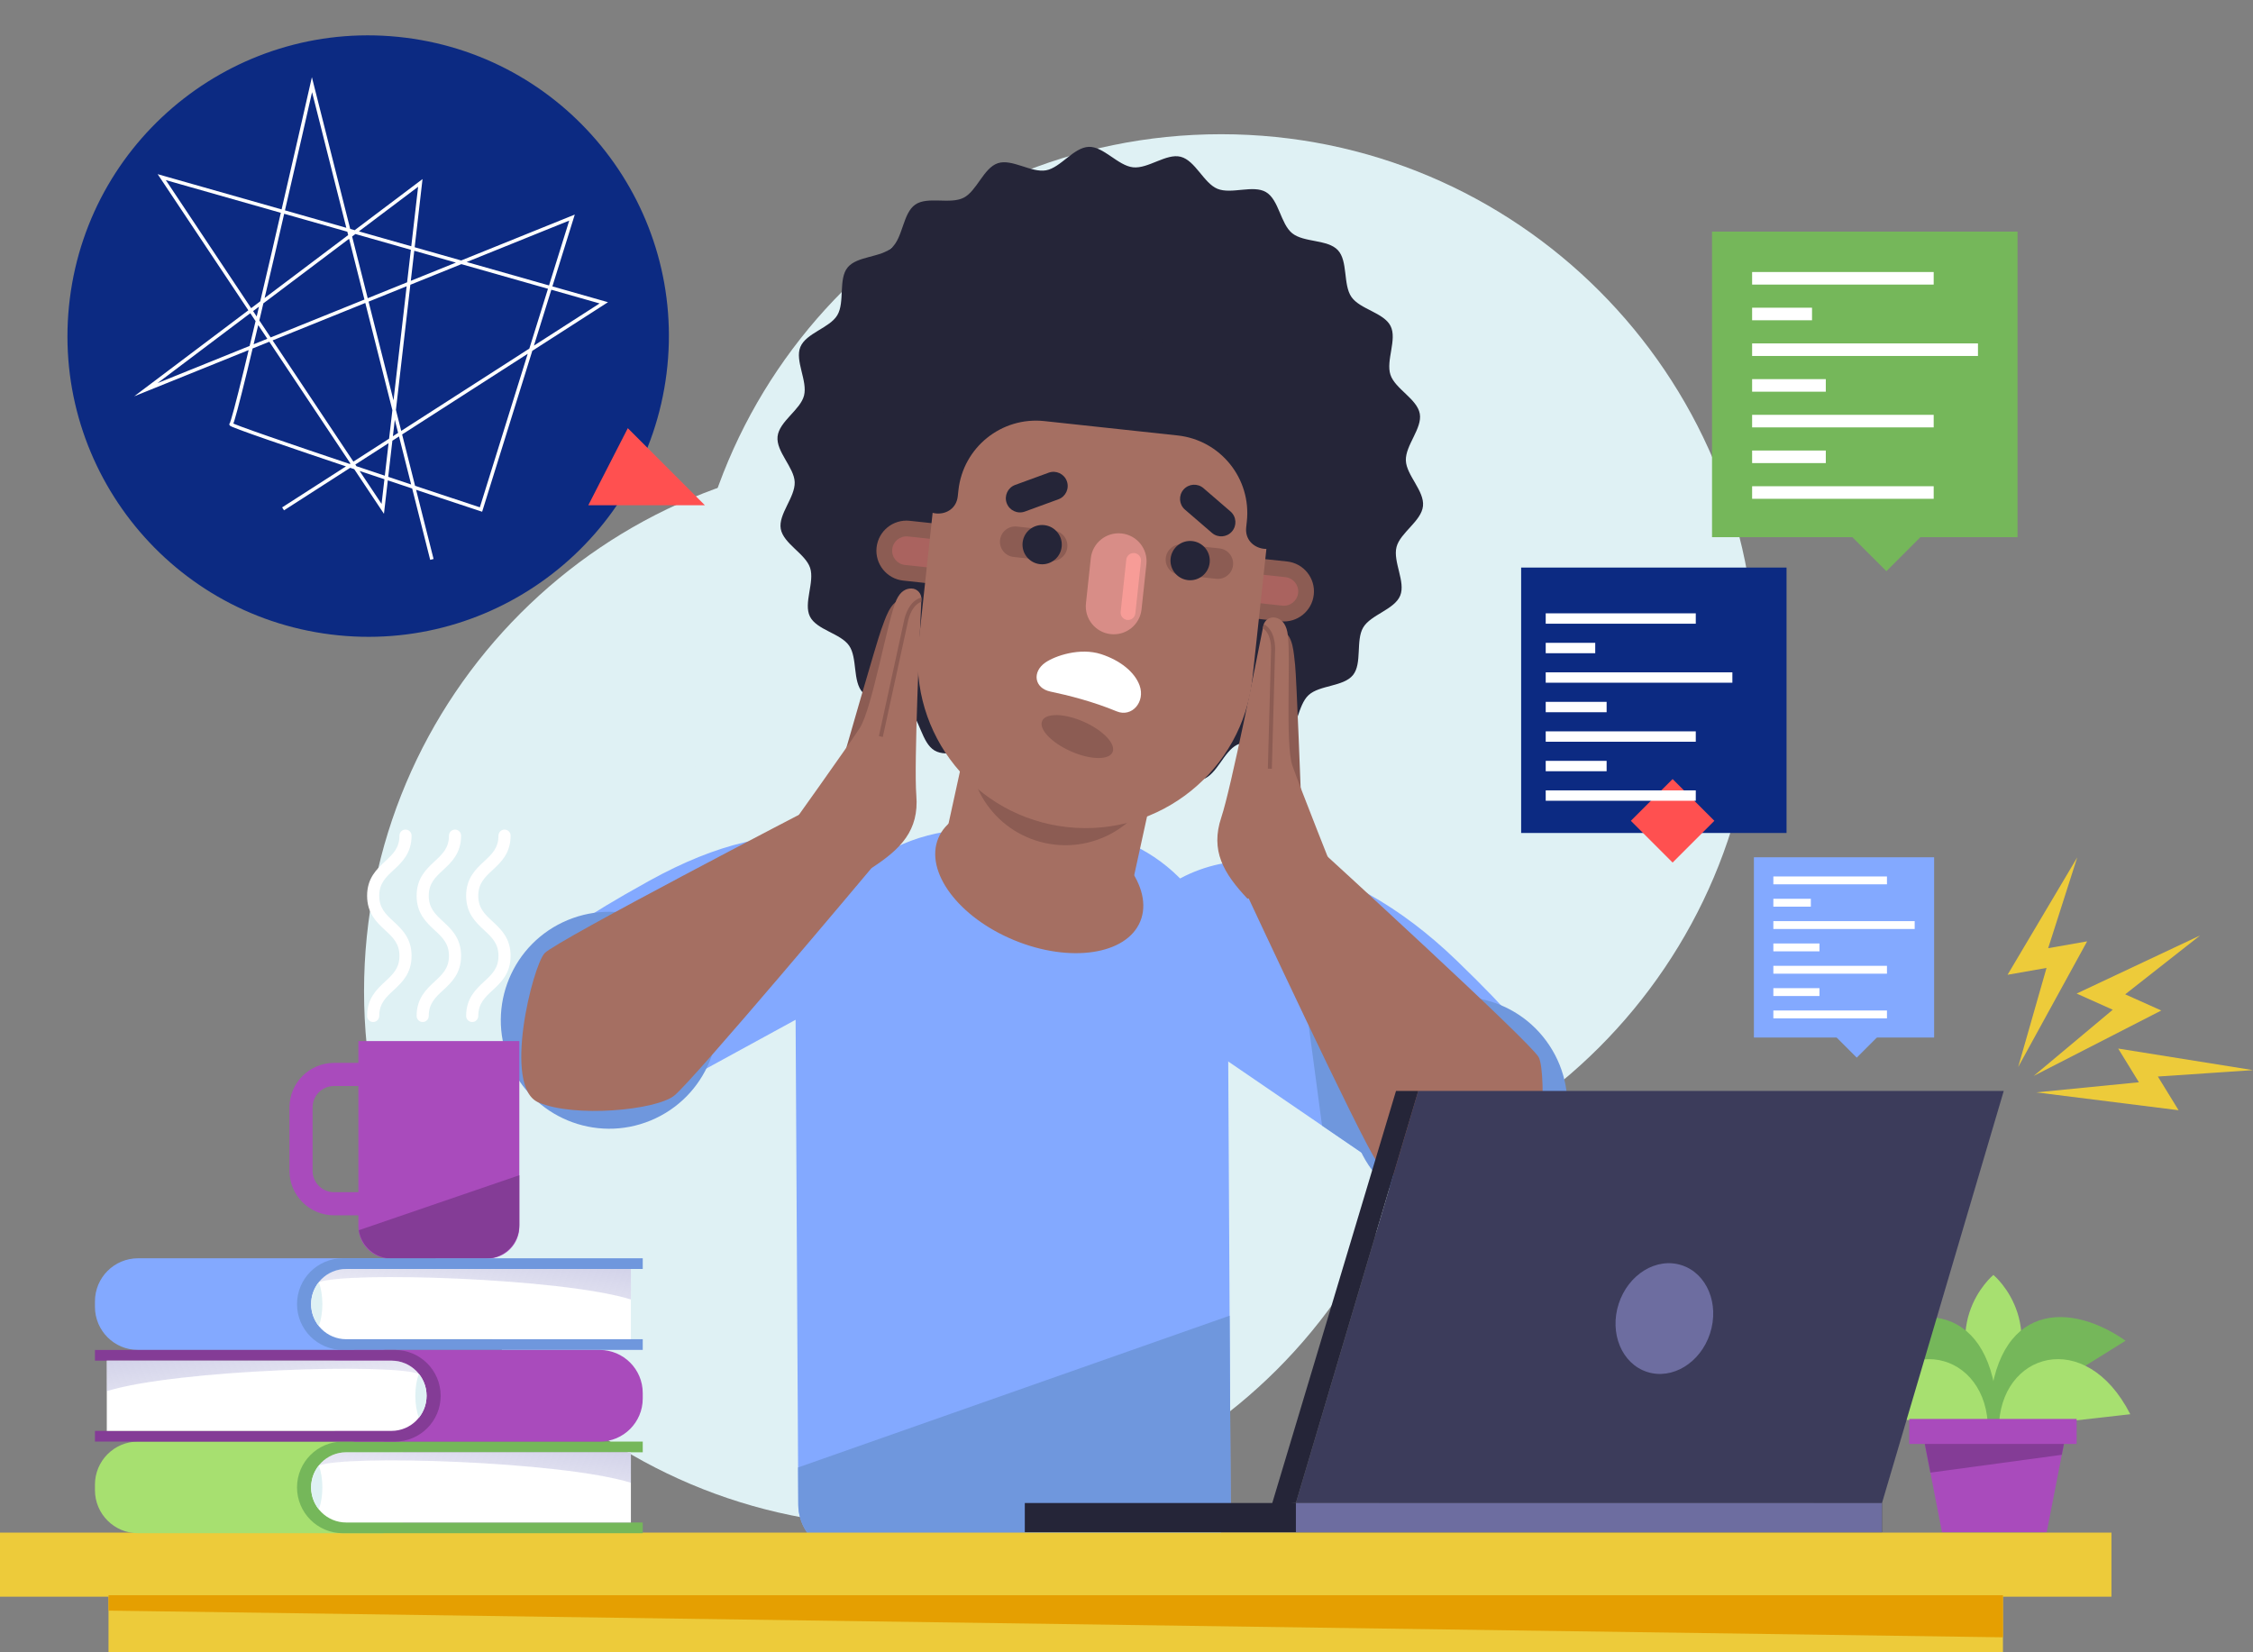<svg width="1290" height="946" viewBox="0 0 1290 946" fill="none" xmlns="http://www.w3.org/2000/svg">
<rect x="0" y="0" width="1290" height="946" fill="#808080" stroke="none"/>
<path d="M514.664 873.775C683.787 873.775 820.888 736.674 820.888 567.551C820.888 398.428 683.787 261.327 514.664 261.327C345.541 261.327 208.439 398.428 208.439 567.551C208.439 736.674 345.541 873.775 514.664 873.775Z" fill="#DFF1F4"/>
<path d="M699.142 689.291C868.265 689.291 1005.37 552.19 1005.37 383.067C1005.37 213.944 868.265 76.842 699.142 76.842C530.019 76.842 392.918 213.944 392.918 383.067C392.918 552.19 530.019 689.291 699.142 689.291Z" fill="#DFF1F4"/>
<path d="M647.471 526.641C693.207 470.696 769.765 487.934 833.922 549.829C867.931 582.639 871.592 590.216 871.592 590.216L816.249 684.98L670.186 585.131L647.471 526.641Z" fill="#83A9FF"/>
<path d="M844.125 637.247L741.984 532.192L756.965 644.453L816.249 684.981L844.125 637.247Z" fill="#6F97DD"/>
<path d="M869.544 684.607C898.167 665.722 906.062 627.209 887.178 598.585C868.293 569.961 829.78 562.066 801.156 580.951C772.532 599.836 764.637 638.349 783.522 666.973C802.407 695.596 840.92 703.491 869.544 684.607Z" fill="#6F97DD"/>
<path d="M712.836 509.835C712.836 509.835 780.167 654.288 788.348 665.036C796.529 675.782 840.032 691.96 862.344 688.758C884.653 685.556 885.713 614.098 881.027 605.321C876.342 596.542 754.061 484.883 754.061 484.883C754.061 484.883 708.822 470.073 712.836 509.835Z" fill="#A56F62"/>
<path d="M537.727 538.958C508.021 473.083 449.671 461.124 371.685 504.314C330.345 527.208 324.85 533.579 324.85 533.579L353.793 639.436L537.727 538.958Z" fill="#83A9FF"/>
<path d="M372.614 641.498C404.297 628.374 419.342 592.052 406.218 560.369C393.094 528.686 356.772 513.641 325.089 526.765C293.406 539.889 278.361 576.211 291.485 607.894C304.609 639.577 340.931 654.622 372.614 641.498Z" fill="#6F97DD"/>
<path d="M704.638 860.256C704.698 871.006 698.642 880.924 688.945 885.559C667.476 895.819 636.294 907.054 597.592 909.768C543.114 913.591 499.357 898.738 473.23 886.722C463.387 882.193 457.13 872.302 457.073 861.468C456.55 763.772 456.027 674.244 455.502 577.133C455.199 521.044 500.428 475.315 556.519 475.019L607.693 474.748C660.069 474.47 702.756 516.706 703.034 569.082L704.638 860.256Z" fill="#83A9FF"/>
<path d="M457.074 861.473C457.131 872.306 463.388 882.2 473.231 886.726C499.358 898.743 543.115 913.593 597.593 909.773C636.297 907.057 667.477 895.823 688.946 885.563C698.645 880.929 704.699 871.009 704.639 860.261L704.05 753.27L456.959 840.171C456.997 847.236 457.036 854.327 457.074 861.473Z" fill="#6F97DD"/>
<path d="M537.202 479.996C529.355 499.11 548.89 525.24 580.838 538.358C612.785 551.478 645.046 546.618 652.896 527.504C660.746 508.392 641.21 482.26 609.263 469.142C577.315 456.022 545.052 460.882 537.202 479.996Z" fill="#A56F62"/>
<path d="M662.145 195.803L657.702 194.832C629.211 188.598 598.221 219.623 588.484 264.123L540.215 484.751L647.833 508.296L696.105 287.671C705.839 243.166 690.636 202.038 662.145 195.803Z" fill="#A56F62"/>
<path d="M661.591 203.873L657.149 202.902C628.657 196.667 598.244 225.061 589.215 266.32L556.237 417.056C549.736 446.773 568.556 476.136 598.275 482.637C627.993 489.141 657.354 470.32 663.856 440.602L696.836 289.867C705.86 248.607 690.08 210.107 661.591 203.873Z" fill="#8C5C53"/>
<path d="M640.576 400.721C638.603 405.57 627.615 405.68 616.031 400.966C604.449 396.252 596.659 388.501 598.632 383.65C600.605 378.802 611.595 378.694 623.177 383.406C634.759 388.122 642.549 395.872 640.576 400.721Z" fill="#D88D87"/>
<path d="M648.753 95.788C640.082 94.852 631.881 83.791 623.411 84.08C614.729 84.376 607.316 96.002 598.943 97.507C590.422 99.038 579.427 90.743 571.33 93.442C563.142 96.169 559.322 109.418 551.671 113.251C543.973 117.111 531.078 112.251 524.034 117.146C516.976 122.048 517.024 135.83 510.732 141.683C504.452 147.522 490.707 146.47 485.296 153.168C479.917 159.824 483.832 173.032 479.423 180.449C475.062 187.785 461.576 190.65 458.265 198.648C455.01 206.509 462.505 218.06 460.364 226.479C458.276 234.693 446.147 241.246 445.211 249.917C444.278 258.588 454.732 267.576 455.021 276.046C455.317 284.728 445.534 294.419 447.039 302.792C448.57 311.313 461.136 316.987 463.833 325.086C466.561 333.274 459.92 345.344 463.756 352.995C467.616 360.693 481.268 362.593 486.161 369.637C491.062 376.695 488.076 390.151 493.927 396.443C499.766 402.723 513.401 400.724 520.096 406.135C526.752 411.514 527.664 425.269 535.081 429.681C542.417 434.042 554.926 428.282 562.922 431.592C570.783 434.847 575.547 447.784 583.965 449.925C592.179 452.013 602.547 442.951 611.218 443.887C619.889 444.823 628.087 455.884 636.558 455.595C645.24 455.299 652.653 443.673 661.026 442.17C669.544 440.638 680.539 448.934 688.639 446.235C696.826 443.507 700.649 430.261 708.298 426.424C715.996 422.564 728.888 427.423 735.933 422.531C742.991 417.629 742.942 403.845 749.234 397.994C755.515 392.155 769.259 393.207 774.671 386.509C780.049 379.851 776.134 366.645 780.543 359.225C784.906 351.889 798.393 349.025 801.703 341.029C804.959 333.168 797.464 321.615 799.604 313.198C801.694 304.984 813.824 298.431 814.757 289.76C815.693 281.089 805.239 272.1 804.95 263.63C804.654 254.948 814.437 245.258 812.932 236.885C811.4 228.366 798.834 222.69 796.137 214.593C793.41 206.405 800.048 194.335 796.212 186.684C792.355 178.986 778.701 177.086 773.808 170.042C768.906 162.984 771.892 149.528 766.04 143.234C760.2 136.953 746.566 138.953 739.87 133.541C733.212 128.163 732.302 114.405 724.885 109.996C717.549 105.635 705.04 111.397 697.045 108.085C689.184 104.829 684.419 91.892 676.002 89.752C667.792 87.662 657.424 96.724 648.753 95.788Z" fill="#252538"/>
<path d="M732.703 331.814L523.295 309.238L525.617 287.698C531.851 229.873 583.782 188.049 641.608 194.284C699.436 200.518 741.257 252.449 735.022 310.277L732.703 331.814Z" fill="#252538"/>
<path d="M733.27 355.712L517.175 332.413C507.721 331.394 500.884 322.904 501.903 313.449C502.923 303.995 511.413 297.156 520.867 298.175L736.962 321.474C746.417 322.493 753.254 330.983 752.234 340.438C751.214 349.894 742.724 356.731 733.27 355.712Z" fill="#8C5C53"/>
<path d="M510.864 314.424C511.35 309.92 515.395 306.66 519.899 307.146L735.994 330.444C740.498 330.93 743.756 334.975 743.27 339.482C742.785 343.986 738.739 347.243 734.235 346.758L518.141 323.459C513.636 322.974 510.379 318.929 510.864 314.424Z" fill="#AA635F"/>
<path d="M611.26 473.568C558.486 467.878 520.318 420.485 526.009 367.711L535.788 277.002C541.244 226.409 586.68 189.816 637.273 195.269L645.165 196.121C695.761 201.576 732.352 247.012 726.898 297.608L717.12 388.317C711.428 441.089 664.034 479.257 611.26 473.568Z" fill="#A56F62"/>
<path d="M601.414 395.944C611.685 398.087 625.99 401.702 639.329 407.259C648.104 410.914 655.896 401.83 652.498 392.453C649.706 384.751 641.379 378.079 630.506 374.54C618.339 370.578 604.091 375.493 598.567 379.313C590.75 384.722 592.258 394.035 601.414 395.944Z" fill="white"/>
<path d="M654.086 194.085L629.463 191.43C578.437 185.928 532.611 222.833 527.109 273.861L526.354 280.855C526.275 281.587 526.226 282.318 526.206 283.044C525.827 297.009 546.896 297.982 548.395 284.094L548.759 280.724C551.405 256.19 573.439 238.442 597.975 241.088L674.266 249.313C698.803 251.959 716.546 273.993 713.902 298.528L713.538 301.898C712.04 315.786 732.833 319.326 735.44 305.601C735.574 304.888 735.682 304.162 735.762 303.429L736.517 296.435C742.018 245.411 705.112 199.587 654.086 194.085Z" fill="#252538"/>
<path d="M603.348 303.745L582.234 301.469C577.43 300.951 573.113 304.427 572.594 309.233C572.076 314.04 575.552 318.355 580.358 318.873L601.472 321.151C606.278 321.669 610.593 318.194 611.112 313.387C611.63 308.578 608.154 304.263 603.348 303.745Z" fill="#8C5C53"/>
<path d="M698.236 313.979L677.123 311.704C672.318 311.185 668.001 314.661 667.483 319.468C666.964 324.274 670.442 328.589 675.247 329.108L696.36 331.383C701.167 331.902 705.482 328.426 706 323.621C706.517 318.815 703.043 314.498 698.236 313.979Z" fill="#8C5C53"/>
<path d="M597.906 300.648C591.729 299.982 586.183 304.451 585.519 310.626C584.853 316.801 589.319 322.349 595.496 323.015C601.674 323.682 607.22 319.213 607.886 313.038C608.55 306.863 604.084 301.315 597.906 300.648Z" fill="#252538"/>
<path d="M682.641 309.781C676.464 309.114 670.918 313.583 670.251 319.758C669.585 325.933 674.054 331.482 680.229 332.148C686.404 332.815 691.952 328.346 692.618 322.171C693.285 315.996 688.818 310.447 682.641 309.781Z" fill="#252538"/>
<path d="M704.545 292.834L689.062 279.489C685.667 276.562 680.547 276.942 677.623 280.336C674.697 283.73 675.076 288.853 678.471 291.777L693.954 305.122C697.348 308.046 702.469 307.666 705.395 304.274C708.317 300.882 707.937 295.76 704.545 292.834Z" fill="#252538"/>
<path d="M600.436 270.631L581.236 277.647C577.029 279.185 574.864 283.844 576.4 288.05C577.939 292.259 582.597 294.422 586.804 292.884L606.004 285.868C610.21 284.33 612.375 279.673 610.839 275.464C609.301 271.258 604.642 269.095 600.436 270.631Z" fill="#252538"/>
<path d="M637.004 430.653C634.933 435.312 624.234 435.08 613.105 430.137C601.975 425.193 594.631 417.409 596.701 412.751C598.771 408.092 609.47 408.324 620.597 413.267C631.729 418.211 639.071 425.994 637.004 430.653Z" fill="#8C5C53"/>
<path d="M635.982 363.064C627.192 362.115 620.836 354.223 621.783 345.433L624.564 319.625C625.513 310.835 633.404 304.479 642.195 305.426C650.985 306.372 657.341 314.267 656.394 323.057L653.611 348.864C652.664 357.655 644.77 364.013 635.982 363.064Z" fill="#D88D87"/>
<path d="M645.409 354.935C643.087 354.686 641.408 352.6 641.657 350.278L644.879 320.405C645.129 318.082 647.214 316.404 649.536 316.654C651.858 316.903 653.537 318.989 653.288 321.313L650.068 351.185C649.816 353.505 647.731 355.184 645.409 354.935Z" fill="#F79C97"/>
<path d="M498.999 497.012C498.999 497.012 396.589 619.127 385.906 627.392C375.222 635.655 329.014 640.029 308.293 631.164C287.57 622.298 305.033 552.999 311.831 545.734C318.628 538.466 465.633 462.246 465.633 462.246C465.633 462.246 513.165 459.642 498.999 497.012Z" fill="#A56F62"/>
<path d="M515.539 343.418C509.561 344.908 506.945 354.062 504.516 360.601C502.086 367.14 482.471 435.519 482.471 435.519H504.703L515.539 343.418Z" fill="#8C5C53"/>
<path d="M498.998 496.998C515.726 486.149 526.304 475.501 524.658 455.323C523.221 437.718 526.668 362.085 527.571 343.086C527.727 339.777 525.128 336.935 521.815 336.926C518.957 336.919 515.651 338.283 513.296 343.419C508.24 354.436 499.472 405.819 492.185 416.962C484.9 428.105 451.836 474.379 451.836 474.379L498.998 496.998Z" fill="#A56F62"/>
<path d="M517.768 354.708C517.004 358.168 503.227 421.449 503.227 421.449L505.471 421.939C505.471 421.939 519.244 358.665 520.01 355.204C520.37 353.575 522.241 346.443 527.5 344.578C527.525 344.061 527.549 343.545 527.571 343.09C527.586 342.766 527.553 342.45 527.518 342.137C520.535 343.927 518.2 352.748 517.768 354.708Z" fill="#8C5C53"/>
<path d="M734.957 361.449C740.406 364.327 740.753 373.841 741.545 380.771C742.337 387.701 745.01 458.788 745.01 458.788L723.424 453.465L734.957 361.449Z" fill="#8C5C53"/>
<path d="M714.242 514.519C700.599 499.982 692.877 487.109 699.306 467.913C704.916 451.165 719.678 376.907 723.352 358.245C723.992 354.997 727.199 352.858 730.414 353.644C733.191 354.321 736.073 356.438 737.132 361.986C739.403 373.894 735.614 425.881 740.021 438.444C744.426 451.008 765.449 503.853 765.449 503.853L714.242 514.519Z" fill="#A56F62"/>
<path d="M730.089 371.871C730.002 375.414 728.226 440.153 728.226 440.153L725.931 440.089C725.931 440.089 727.707 375.358 727.796 371.816C727.835 370.148 727.727 362.775 723.068 359.705C723.168 359.197 723.269 358.692 723.355 358.246C723.417 357.928 723.525 357.628 723.633 357.332C729.983 360.742 730.137 369.865 730.089 371.871Z" fill="#8C5C53"/>
<path d="M1171.88 877.273H1111.93L1099.78 814.91H1184.04L1171.88 877.273Z" fill="#A94BBC"/>
<path d="M1105.28 843.126L1180.53 832.919L1184.04 814.91H1099.78L1105.28 843.126Z" fill="#843C96"/>
<path d="M1141.37 810.225C1177.48 760.15 1141.83 730.334 1141.37 729.95V729.942L1141.36 729.946L1141.36 729.942V729.95C1140.89 730.332 1105.24 760.148 1141.36 810.225V810.24L1141.36 810.234L1141.37 810.24V810.225Z" fill="#A7E070"/>
<path d="M1138.68 816.42C1139.13 747.904 1181.67 742.978 1217.05 767.608L1138.68 816.42Z" fill="#75B75A"/>
<path d="M1144.5 818.205C1144.5 774.318 1194.21 759.541 1219.74 809.697L1144.5 818.205Z" fill="#A7E070"/>
<path d="M1144.05 816.42C1143.6 747.904 1101.06 742.978 1065.68 767.608L1144.05 816.42Z" fill="#75B75A"/>
<path d="M1138.23 818.205C1138.23 774.318 1088.52 759.541 1063 809.697L1138.23 818.205Z" fill="#A7E070"/>
<path d="M1189.03 812.395H1093.16V826.707H1189.03V812.395Z" fill="#A94BBC"/>
<path d="M1172.72 542.871L1189.37 490.871L1149.47 558.094L1171.78 554.17L1155.54 610.934L1195.03 538.949L1172.72 542.871Z" fill="#EDCB3A"/>
<path d="M1216.81 569.285L1259.75 535.559L1189.02 568.848L1209.7 578.11L1164.42 616.003L1237.49 578.547L1216.81 569.285Z" fill="#EDCB3A"/>
<path d="M1290 612.678L1212.81 600.332L1224.67 619.632L1165.92 625.425L1247.39 635.647L1235.53 616.35L1290 612.678Z" fill="#EDCB3A"/>
<path d="M1077.56 860.608L741.975 860.561L812.053 624.598H1147.29L1077.56 860.608Z" fill="#3C3C5B"/>
<path d="M1077.53 860.528H586.771V877.289H1077.53V860.528Z" fill="#252538"/>
<path d="M1077.54 860.528H741.988V877.289H1077.54V860.528Z" fill="#6D6DA0"/>
<path d="M812.054 624.598H799.314L728.242 861.279L741.989 860.524L812.054 624.598Z" fill="#252538"/>
<path d="M979.116 763.44C973.625 780.303 957.471 790.161 943.033 785.461C928.595 780.76 921.341 763.279 926.832 746.416C932.323 729.553 948.478 719.694 962.915 724.395C977.353 729.096 984.605 746.577 979.116 763.44Z" fill="#6D6DA0"/>
<path d="M1208.95 877.473H0V914.165H1208.95V877.473Z" fill="#EDCB3A"/>
<path d="M1146.83 913.332H62.133V945.99H1146.83V913.332Z" fill="#EDCB3A"/>
<path d="M62.133 922.138L1146.83 937.416V913.332H62.133V922.138Z" fill="#E59F01"/>
<path d="M381.636 213.858C393.474 119.511 326.588 33.431 232.242 21.593C137.895 9.754 51.815 76.64 39.977 170.987C28.138 265.334 95.024 351.414 189.371 363.252C283.717 375.091 369.797 308.205 381.636 213.858Z" fill="#0c2a82"/>
<path d="M336.84 289.268H403.588L359.465 245.145L336.84 289.268Z" fill="#FF5050"/>
<path d="M162.085 291.339L345.709 173.377L92.607 101.416L219.158 291.339L240.665 104.724L83.508 223.121L327.513 124.575L275.404 291.72C275.404 291.72 129.827 243.682 132.309 242.857C134.79 242.03 178.628 48.481 178.628 48.481L247.281 320.287" stroke="white" stroke-width="2" stroke-miterlimit="10"/>
<path d="M223.502 720.565H279.044C289.156 720.565 297.352 712.369 297.352 702.257V596.051H205.191V702.257C205.191 712.369 213.39 720.565 223.502 720.565Z" fill="#A94BBC"/>
<path d="M205.447 704.346C206.884 713.531 214.809 720.565 224.396 720.565H278.148C288.754 720.565 297.352 711.967 297.352 701.36V672.856L205.447 704.346Z" fill="#843C96"/>
<path d="M165.732 670.318V634.043C165.732 619.985 177.169 608.551 191.222 608.551H221.126V695.808H191.222C177.169 695.808 165.732 684.372 165.732 670.318ZM207.889 621.786H191.222C184.465 621.786 178.967 627.286 178.967 634.043V670.318C178.967 677.076 184.465 682.571 191.222 682.571H207.889V621.786Z" fill="#A94BBC"/>
<path d="M270.368 585.139C268.45 585.139 266.896 583.583 266.896 581.667C266.896 571.553 272.405 566.437 277.267 561.924C281.641 557.863 285.417 554.359 285.417 547.273C285.417 540.182 281.639 536.67 277.265 532.605C272.405 528.088 266.896 522.97 266.896 512.856C266.896 502.737 272.405 497.619 277.265 493.101C281.636 489.036 285.415 485.527 285.415 478.437C285.415 476.519 286.968 474.965 288.886 474.965C290.804 474.965 292.358 476.521 292.358 478.437C292.358 488.553 286.849 493.671 281.99 498.188C277.615 502.254 273.837 505.763 273.837 512.856C273.837 519.944 277.615 523.455 281.987 527.521C286.847 532.038 292.355 537.156 292.355 547.275C292.355 557.387 286.847 562.502 281.987 567.013C277.613 571.076 273.837 574.583 273.837 581.67C273.839 583.583 272.286 585.139 270.368 585.139Z" fill="white"/>
<path d="M242.014 585.139C240.097 585.139 238.543 583.583 238.543 581.667C238.543 571.553 244.051 566.437 248.913 561.924C253.287 557.863 257.063 554.359 257.063 547.273C257.063 540.182 253.285 536.67 248.911 532.605C244.051 528.088 238.543 522.97 238.543 512.856C238.543 502.737 244.051 497.619 248.911 493.101C253.285 489.036 257.061 485.527 257.061 478.437C257.061 476.519 258.615 474.965 260.533 474.965C262.451 474.965 264.004 476.521 264.004 478.437C264.004 488.553 258.496 493.671 253.636 498.188C249.262 502.254 245.484 505.763 245.484 512.856C245.484 519.944 249.262 523.455 253.634 527.521C258.493 532.038 264.002 537.156 264.002 547.275C264.002 557.387 258.493 562.502 253.634 567.013C249.26 571.076 245.484 574.583 245.484 581.67C245.486 583.583 243.932 585.139 242.014 585.139Z" fill="white"/>
<path d="M213.661 585.139C211.743 585.139 210.189 583.583 210.189 581.667C210.189 571.553 215.698 566.437 220.56 561.924C224.932 557.863 228.71 554.359 228.71 547.273C228.71 540.182 224.932 536.67 220.558 532.605C215.698 528.088 210.192 522.97 210.192 512.856C210.192 502.737 215.7 497.619 220.56 493.101C224.934 489.036 228.71 485.527 228.71 478.437C228.71 476.519 230.264 474.965 232.181 474.965C234.099 474.965 235.653 476.521 235.653 478.437C235.653 488.553 230.144 493.671 225.287 498.188C220.913 502.254 217.135 505.763 217.135 512.856C217.135 519.944 220.913 523.455 225.285 527.521C230.144 532.038 235.653 537.156 235.653 547.275C235.653 557.387 230.144 562.502 225.285 567.013C220.913 571.076 217.135 574.583 217.135 581.67C217.135 583.583 215.579 585.139 213.661 585.139Z" fill="white"/>
<path d="M218.959 877.822H79.027C65.408 877.822 54.367 866.781 54.367 853.162V850.008C54.367 836.389 65.408 825.348 79.027 825.348H218.959C220.903 825.348 222.479 826.924 222.479 828.868V874.297C222.479 876.246 220.903 877.822 218.959 877.822Z" fill="#A7E070"/>
<path d="M230.584 871.687V831.481H368.014V825.348H196.302C181.812 825.348 170.066 837.095 170.066 851.584C170.066 866.074 181.812 877.82 196.302 877.82H368.014V871.687H230.584Z" fill="#75B75A"/>
<path d="M361.234 871.686V831.481H198.238C187.135 831.481 178.135 840.481 178.135 851.584C178.135 862.687 187.135 871.686 198.238 871.686H361.234Z" fill="white"/>
<path d="M178.135 851.591C178.135 856.354 179.794 860.728 182.562 864.173C183.822 860.728 184.577 856.356 184.577 851.591C184.577 846.829 183.822 842.455 182.562 839.012C179.794 842.455 178.135 846.829 178.135 851.591Z" fill="#DFF1F4"/>
<path opacity="0.94" d="M361.236 848.931V831.481H198.239C191.85 831.481 186.167 834.471 182.486 839.119C197.432 832.849 321.052 836.521 361.236 848.931Z" fill="url(#paint0_linear_34_17874)"/>
<path d="M218.959 772.884H79.027C65.408 772.884 54.367 761.843 54.367 748.224V745.07C54.367 731.452 65.408 720.41 79.027 720.41H218.959C220.903 720.41 222.479 721.986 222.479 723.93V769.36C222.479 771.308 220.903 772.884 218.959 772.884Z" fill="#83A9FF"/>
<path d="M230.584 766.749V726.543H368.014V720.41H196.302C181.812 720.41 170.066 732.156 170.066 746.646C170.066 761.137 181.812 772.882 196.302 772.882H368.014V766.749H230.584Z" fill="#6F97DD"/>
<path d="M361.234 766.749V726.543H198.238C187.135 726.543 178.135 735.543 178.135 746.646C178.135 757.749 187.135 766.749 198.238 766.749H361.234Z" fill="white"/>
<path d="M178.135 746.654C178.135 751.416 179.794 755.791 182.562 759.236C183.822 755.791 184.577 751.419 184.577 746.654C184.577 741.891 183.822 737.517 182.562 734.074C179.794 737.517 178.135 741.891 178.135 746.654Z" fill="#DFF1F4"/>
<path opacity="0.94" d="M361.236 743.993V726.543H198.239C191.85 726.543 186.167 729.534 182.486 734.181C197.432 727.911 321.052 731.584 361.236 743.993Z" fill="url(#paint1_linear_34_17874)"/>
<path d="M203.422 825.369H343.354C356.973 825.369 368.014 814.327 368.014 800.709V797.555C368.014 783.936 356.973 772.895 343.354 772.895H203.422C201.478 772.895 199.902 774.471 199.902 776.415V821.844C199.9 823.791 201.478 825.369 203.422 825.369Z" fill="#A94BBC"/>
<path d="M191.796 819.233V779.028H54.367V772.895H226.079C240.569 772.895 252.314 784.64 252.314 799.131C252.314 813.621 240.567 825.366 226.079 825.366H54.367V819.233H191.796Z" fill="#843C96"/>
<path d="M61.143 819.233V779.028H224.141C235.244 779.028 244.244 788.027 244.244 799.13C244.244 810.233 235.244 819.233 224.141 819.233H61.143Z" fill="white"/>
<path d="M244.247 799.136C244.247 803.899 242.587 808.273 239.82 811.718C238.559 808.273 237.805 803.901 237.805 799.138C237.805 794.376 238.559 790.002 239.82 786.559C242.587 790.002 244.247 794.373 244.247 799.136Z" fill="#DFF1F4"/>
<path opacity="0.94" d="M61.143 796.478V779.028H224.141C230.53 779.028 236.213 782.018 239.894 786.666C224.949 780.396 101.326 784.068 61.143 796.478Z" fill="url(#paint2_linear_34_17874)"/>
<path d="M1022.92 324.949H870.959V476.913H1022.92V324.949Z" fill="#0c2a82"/>
<path d="M957.689 446.036L933.783 469.942L957.689 493.847L981.594 469.942L957.689 446.036Z" fill="#FF5050"/>
<path d="M970.951 452.52H885.031V458.463H970.951V452.52Z" fill="white"/>
<path d="M919.903 435.614H885.031V441.557H919.903V435.614Z" fill="white"/>
<path d="M970.951 418.723H885.031V424.666H970.951V418.723Z" fill="white"/>
<path d="M919.903 401.832H885.031V407.775H919.903V401.832Z" fill="white"/>
<path d="M991.91 384.934H885.031V390.877H991.91V384.934Z" fill="white"/>
<path d="M913.381 368.043H885.031V373.987H913.381V368.043Z" fill="white"/>
<path d="M970.951 351.153H885.031V357.096H970.951V351.153Z" fill="white"/>
<path d="M1107.42 490.824H1004.23V594.022H1107.42V490.824Z" fill="#83A9FF"/>
<path d="M1063.12 573.067L1046.89 589.301L1063.12 605.535L1079.35 589.301L1063.12 573.067Z" fill="#83A9FF"/>
<path d="M1080.42 578.543H1015.37V583.043H1080.42V578.543Z" fill="white"/>
<path d="M1041.77 565.754H1015.37V570.254H1041.77V565.754Z" fill="white"/>
<path d="M1080.42 552.965H1015.37V557.465H1080.42V552.965Z" fill="white"/>
<path d="M1041.77 540.176H1015.37V544.676H1041.77V540.176Z" fill="white"/>
<path d="M1096.29 527.379H1015.37V531.879H1096.29V527.379Z" fill="white"/>
<path d="M1036.83 514.59H1015.37V519.09H1036.83V514.59Z" fill="white"/>
<path d="M1080.42 501.801H1015.37V506.301H1080.42V501.801Z" fill="white"/>
<path d="M1155.18 132.621H980.256V307.548H1155.18V132.621Z" fill="#75B75A"/>
<path d="M1080.09 271.994L1052.57 299.512L1080.09 327.03L1107.61 299.512L1080.09 271.994Z" fill="#75B75A"/>
<path d="M1107.17 278.387H1003.21V285.579H1107.17V278.387Z" fill="white"/>
<path d="M1045.4 257.942H1003.21V265.134H1045.4V257.942Z" fill="white"/>
<path d="M1107.17 237.504H1003.21V244.696H1107.17V237.504Z" fill="white"/>
<path d="M1045.4 217.067H1003.21V224.259H1045.4V217.067Z" fill="white"/>
<path d="M1132.53 196.614H1003.21V203.806H1132.53V196.614Z" fill="white"/>
<path d="M1037.51 176.176H1003.21V183.368H1037.51V176.176Z" fill="white"/>
<path d="M1107.17 155.739H1003.21V162.931H1107.17V155.739Z" fill="white"/>
<defs>
<linearGradient id="paint0_linear_34_17874" x1="266.608" y1="881.542" x2="284.584" y2="753.14" gradientUnits="userSpaceOnUse">
<stop stop-color="#9D9DCF" stop-opacity="0"/>
<stop offset="1" stop-color="#9D9DCF"/>
</linearGradient>
<linearGradient id="paint1_linear_34_17874" x1="266.608" y1="776.604" x2="284.584" y2="648.204" gradientUnits="userSpaceOnUse">
<stop stop-color="#9D9DCF" stop-opacity="0"/>
<stop offset="1" stop-color="#9D9DCF"/>
</linearGradient>
<linearGradient id="paint2_linear_34_17874" x1="155.771" y1="829.089" x2="137.795" y2="700.689" gradientUnits="userSpaceOnUse">
<stop stop-color="#9D9DCF" stop-opacity="0"/>
<stop offset="1" stop-color="#9D9DCF"/>
</linearGradient>
</defs>
</svg>
